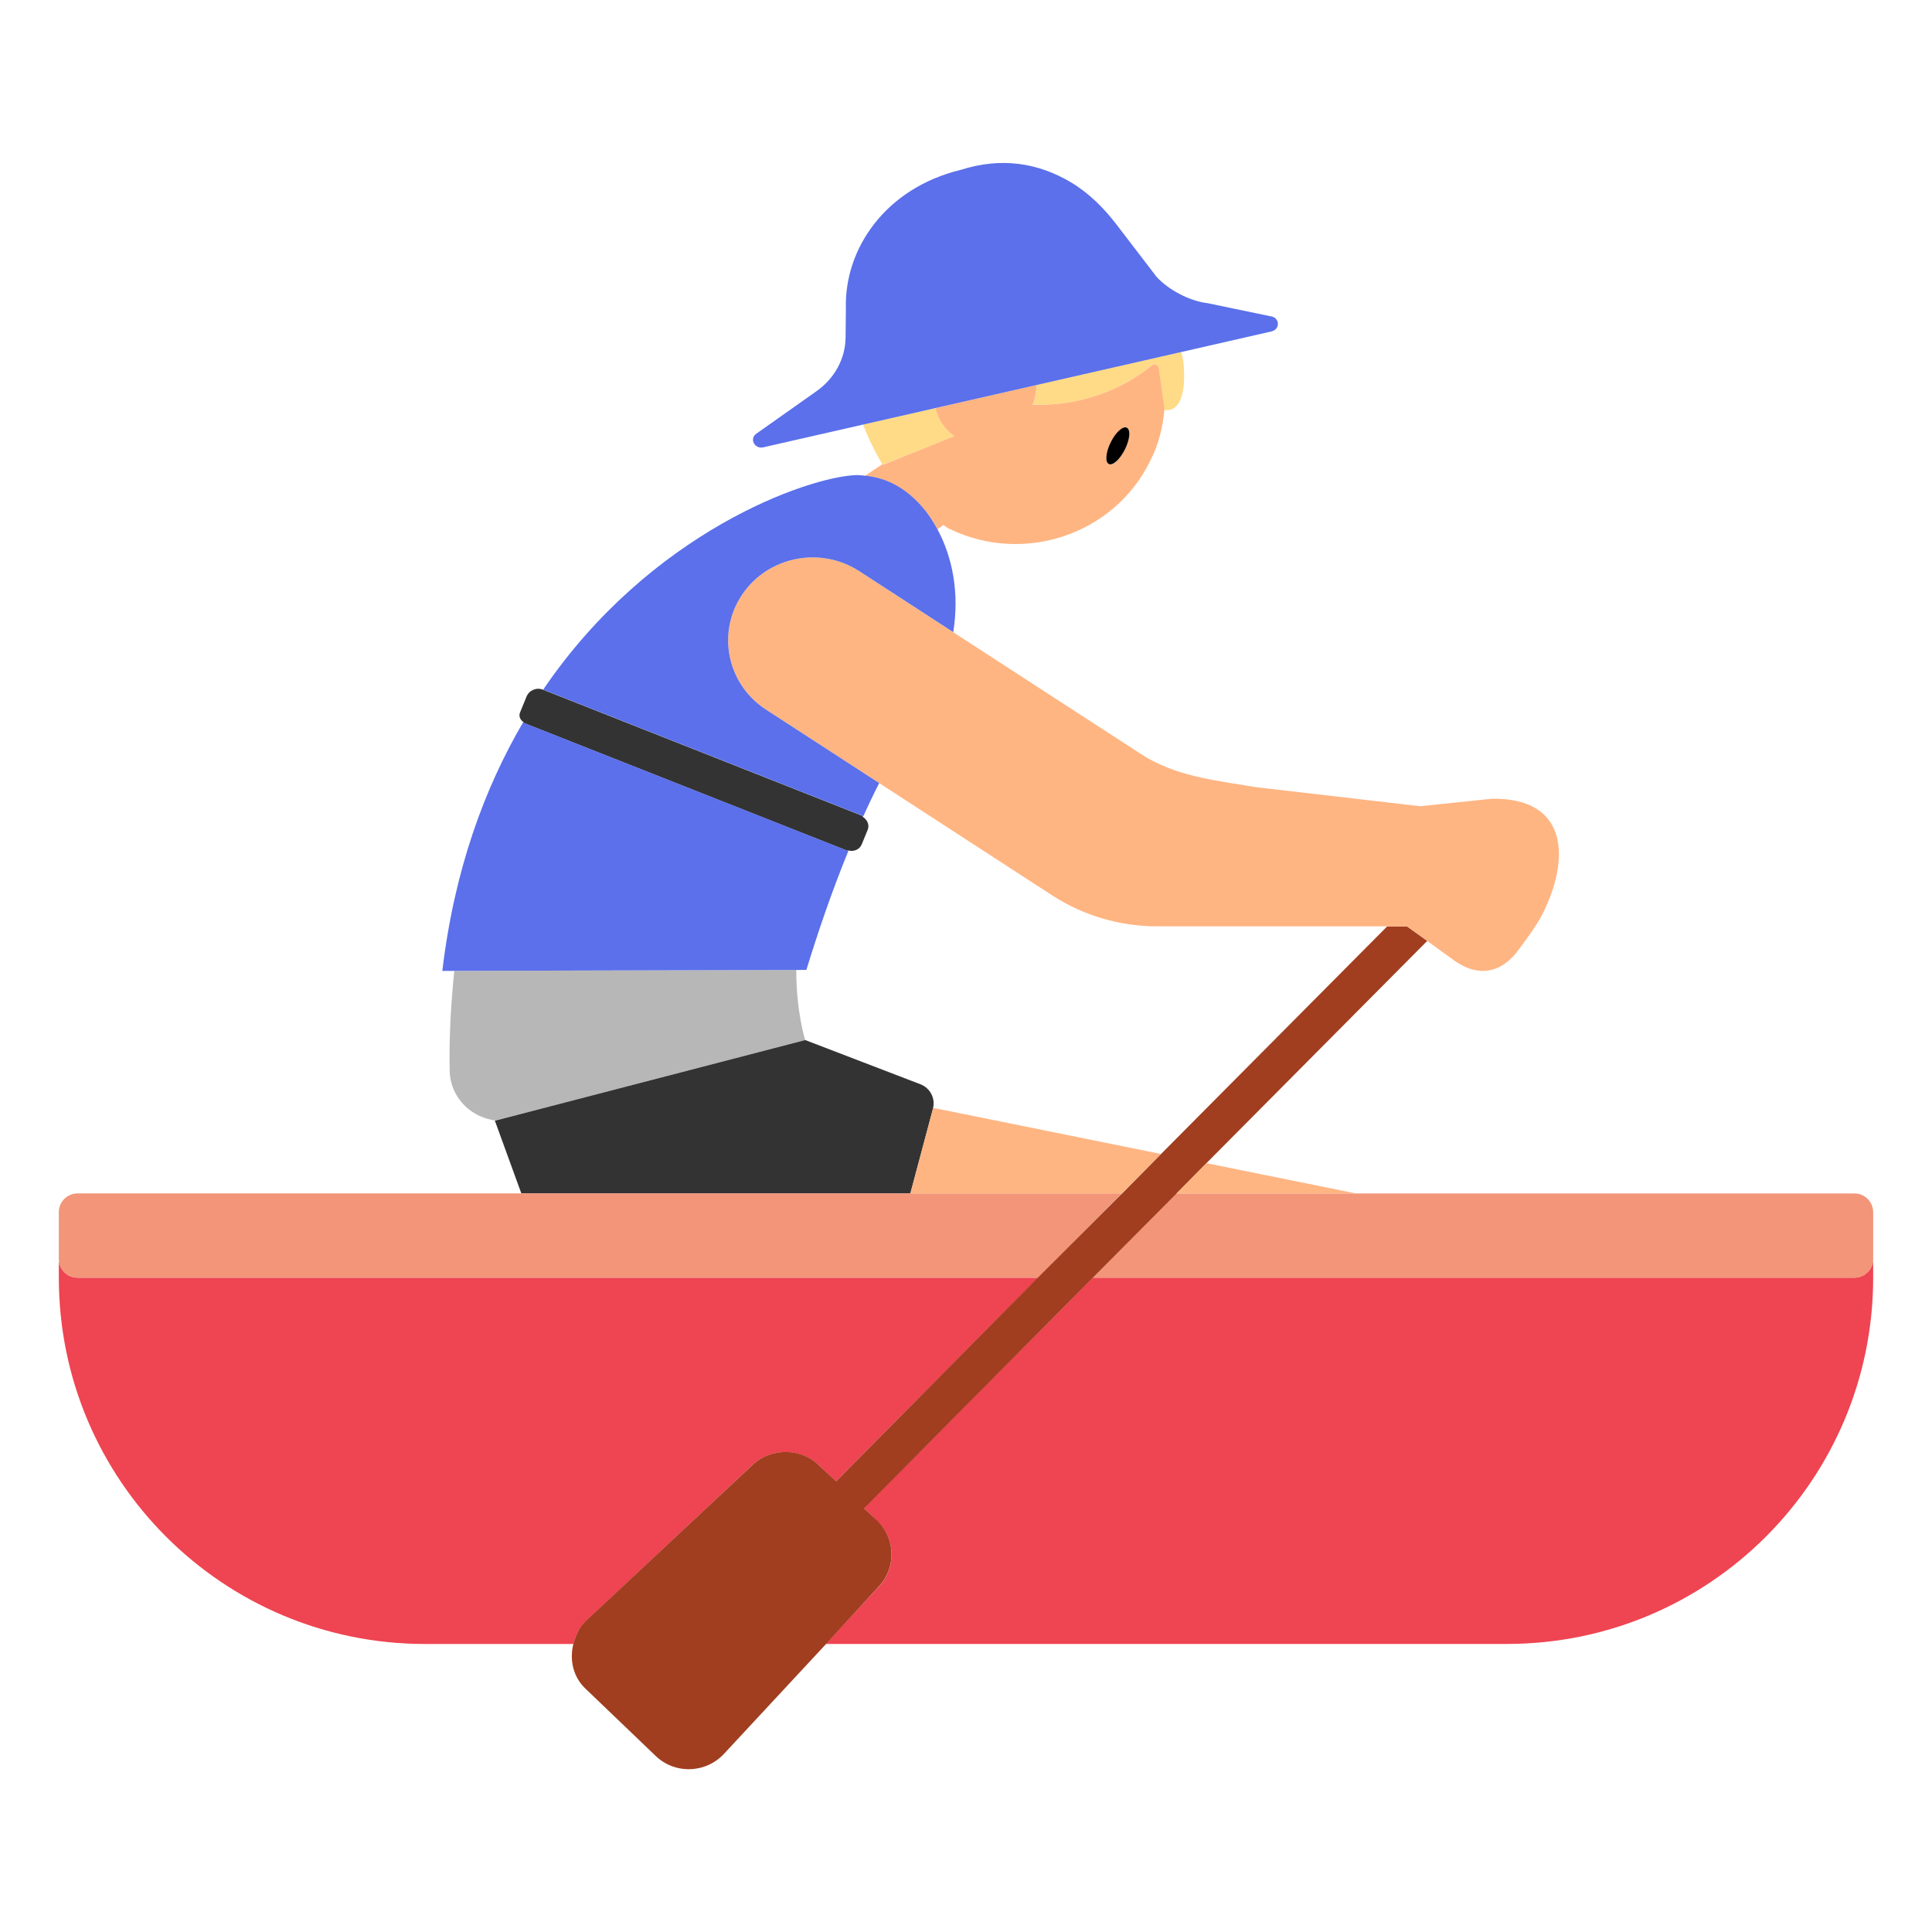 <?xml version="1.0" encoding="UTF-8"?><svg id="Layer_1" xmlns="http://www.w3.org/2000/svg" viewBox="0 0 40 40"><g><g><path d="M18.285,9.619l1.477-.586c-.199-.142-.338-.343-.392-.585l-1.502,.342c.181,.467,.376,.782,.401,.823l.006,.011,.01-.004Z" style="fill:#ffdb87;"/><path d="M21.461,7.971c0,.139-.027,.278-.077,.418l.027-.011c1.287,.036,2.129-.555,2.43-.81,.054-.046,.138-.015,.147,.054l.117,.836,.004,.031c.306,.041,.442-.312,.4-.916-.006-.085-.025-.183-.052-.287l-2.997,.683Z" style="fill:#ffdb87;"/></g><path d="M16.487,20.082l-7.081,.019c-.067,.654-.11,1.334-.096,2.069,.011,.549,.438,.968,.952,1.028l6.409-1.666s-.185-.563-.185-1.45Z" style="fill:#b7b7b7;"/><path d="M17.536,17.609c.01,.004,.021-.003,.031-0,.112,.027,.23-.02,.274-.127l.123-.3c.042-.103-.007-.209-.098-.268-.013-.008-.017-.025-.032-.031l-6.589-2.603-.004-.001c-.134-.053-.286,.011-.339,.142l-.136,.332c-.03,.074,.005,.15,.068,.195,.011,.008,.015,.022,.028,.027l6.674,2.636Z" style="fill:#333;"/><path d="M18.848,24.709l.469-1.757,0-.006c.052-.207-.059-.42-.262-.498l-2.384-.915-6.409,1.666-.016,.004,.548,1.506h8.054Z" style="fill:#333;"/><g><path d="M38.394,26.452h-15.769l-4.738,4.773,.27,.259c.385,.368,.404,.969,.043,1.359l-1.102,1.193h14.101c4.188,0,7.583-3.395,7.583-7.583v-.389c0,.214-.174,.388-.388,.388Z" style="fill:#ef4452;"/><path d="M15.575,30.334c.388-.364,1.001-.361,1.386,.007l.346,.331,4.188-4.219H1.606c-.214,0-.388-.174-.388-.388v.389c0,4.188,3.395,7.583,7.583,7.583h3.072c.044-.174,.119-.342,.261-.476l3.442-3.228Z" style="fill:#ef4452;"/></g><g><path d="M38.394,24.709h-14.038l-1.731,1.744h15.769c.214,0,.388-.174,.388-.388v-.968c0-.214-.174-.388-.388-.388Z" style="fill:#f29579;"/><path d="M1.606,26.452H21.495l1.731-1.744H1.606c-.214,0-.388,.174-.388,.388v.968c0,.214,.174,.388,.388,.388Z" style="fill:#f29579;"/></g><path d="M29.55,19.48l-4.57,4.6-.62,.63-1.73,1.74-4.74,4.78,.27,.25c.38,.37,.4,.97,.04,1.36l-1.1,1.2-2.1,2.26c-.38,.42-1.03,.44-1.43,.05l-1.44-1.38c-.27-.25-.34-.61-.26-.93,.05-.18,.12-.35,.26-.48l3.45-3.23c.38-.36,1-.36,1.38,.01l.35,.33,4.18-4.22,1.74-1.74,.81-.82,4.68-4.71h.41l.42,.3Z" style="fill:#a13e20;"/><g><path d="M23.99,7.62c-.01-.07-.09-.1-.15-.05-.3,.25-1.14,.84-2.43,.81l-.03,.01c.05-.14,.08-.28,.08-.42l-2.09,.48c.05,.24,.19,.44,.39,.58l-1.47,.59h-.01s-.01,0-.01-.01l-.36,.24c.23,.02,.46,.09,.66,.21,.26,.15,.49,.37,.69,.65,.05,.07,.1,.16,.15,.25l.12-.09c.05,.03,.09,.07,.15,.09,1.53,.73,3.39,.1,4.13-1.41,.18-.35,.27-.72,.3-1.09l-.12-.84Zm-.7,1.68c-.1,.21-.25,.35-.33,.31-.08-.04-.07-.24,.04-.45,.1-.21,.25-.34,.33-.31,.08,.04,.06,.24-.04,.45Z" style="fill:#ffb582;"/><polygon points="28.074 24.709 24.979 24.082 24.356 24.709 28.074 24.709" style="fill:#ffb582;"/><polygon points="19.321 22.937 19.318 22.946 19.317 22.952 18.848 24.709 23.226 24.709 24.037 23.892 19.321 22.937" style="fill:#ffb582;"/><path d="M17.791,11.826c-.806-.523-1.892-.306-2.426,.485-.533,.791-.312,1.857,.495,2.381l2.343,1.521,3.58,2.324c.645,.419,1.402,.642,2.176,.642h5.173l.415,.301,.552,.4c.505,.366,.995,.272,1.355-.233,.129-.181,.339-.443,.48-.721,.577-1.137,.544-2.414-1.047-2.389l-1.483,.155-3.397-.394c-.909-.15-1.683-.231-2.391-.691l-3.881-2.518-1.945-1.262Z" style="fill:#ffb582;"/></g><g><path d="M16.695,20.082c.225-.737,.519-1.608,.873-2.473-.011-.003-.021,.004-.031,0l-6.674-2.636c-.013-.005-.017-.019-.028-.027-.803,1.371-1.429,3.062-1.677,5.156l.249-.001,7.081-.019,.208-.001Z" style="fill:#5b70ea;"/><path d="M17.835,16.882c.015,.006,.019,.022,.032,.031,.108-.238,.219-.472,.336-.7l-2.343-1.521c-.806-.523-1.028-1.589-.495-2.381,.533-.791,1.619-1.009,2.426-.485l1.945,1.262c.131-.812-.017-1.558-.329-2.133-.047-.087-.097-.171-.151-.25-.191-.276-.424-.498-.684-.648-.206-.118-.428-.187-.659-.208-.067-.006-.134-.015-.203-.012-.995,.045-4.239,1.169-6.464,4.441l6.589,2.603Z" style="fill:#5b70ea;"/><path d="M19.37,8.448l2.091-.477,2.997-.683,1.866-.426c.187-.042,.173-.292-.018-.314l-1.304-.271c-.377-.044-.812-.278-1.056-.545l-.832-1.086c-.263-.343-.573-.652-.943-.872-.68-.404-1.44-.525-2.284-.256h-0c-1.541,.373-2.413,1.622-2.374,2.88l-.006,.592c-.005,.435-.227,.844-.602,1.109l-1.246,.88c-.149,.105-.037,.323,.145,.282l2.062-.47,1.502-.342Z" style="fill:#5b70ea;"/></g><path d="M22.995,9.16c-.103,.208-.119,.408-.037,.447,.082,.039,.232-.098,.334-.306,.103-.208,.119-.408,.037-.447-.082-.039-.232,.098-.334,.306Z"/></g><rect width="40" height="40" style="fill:none;"/></svg>